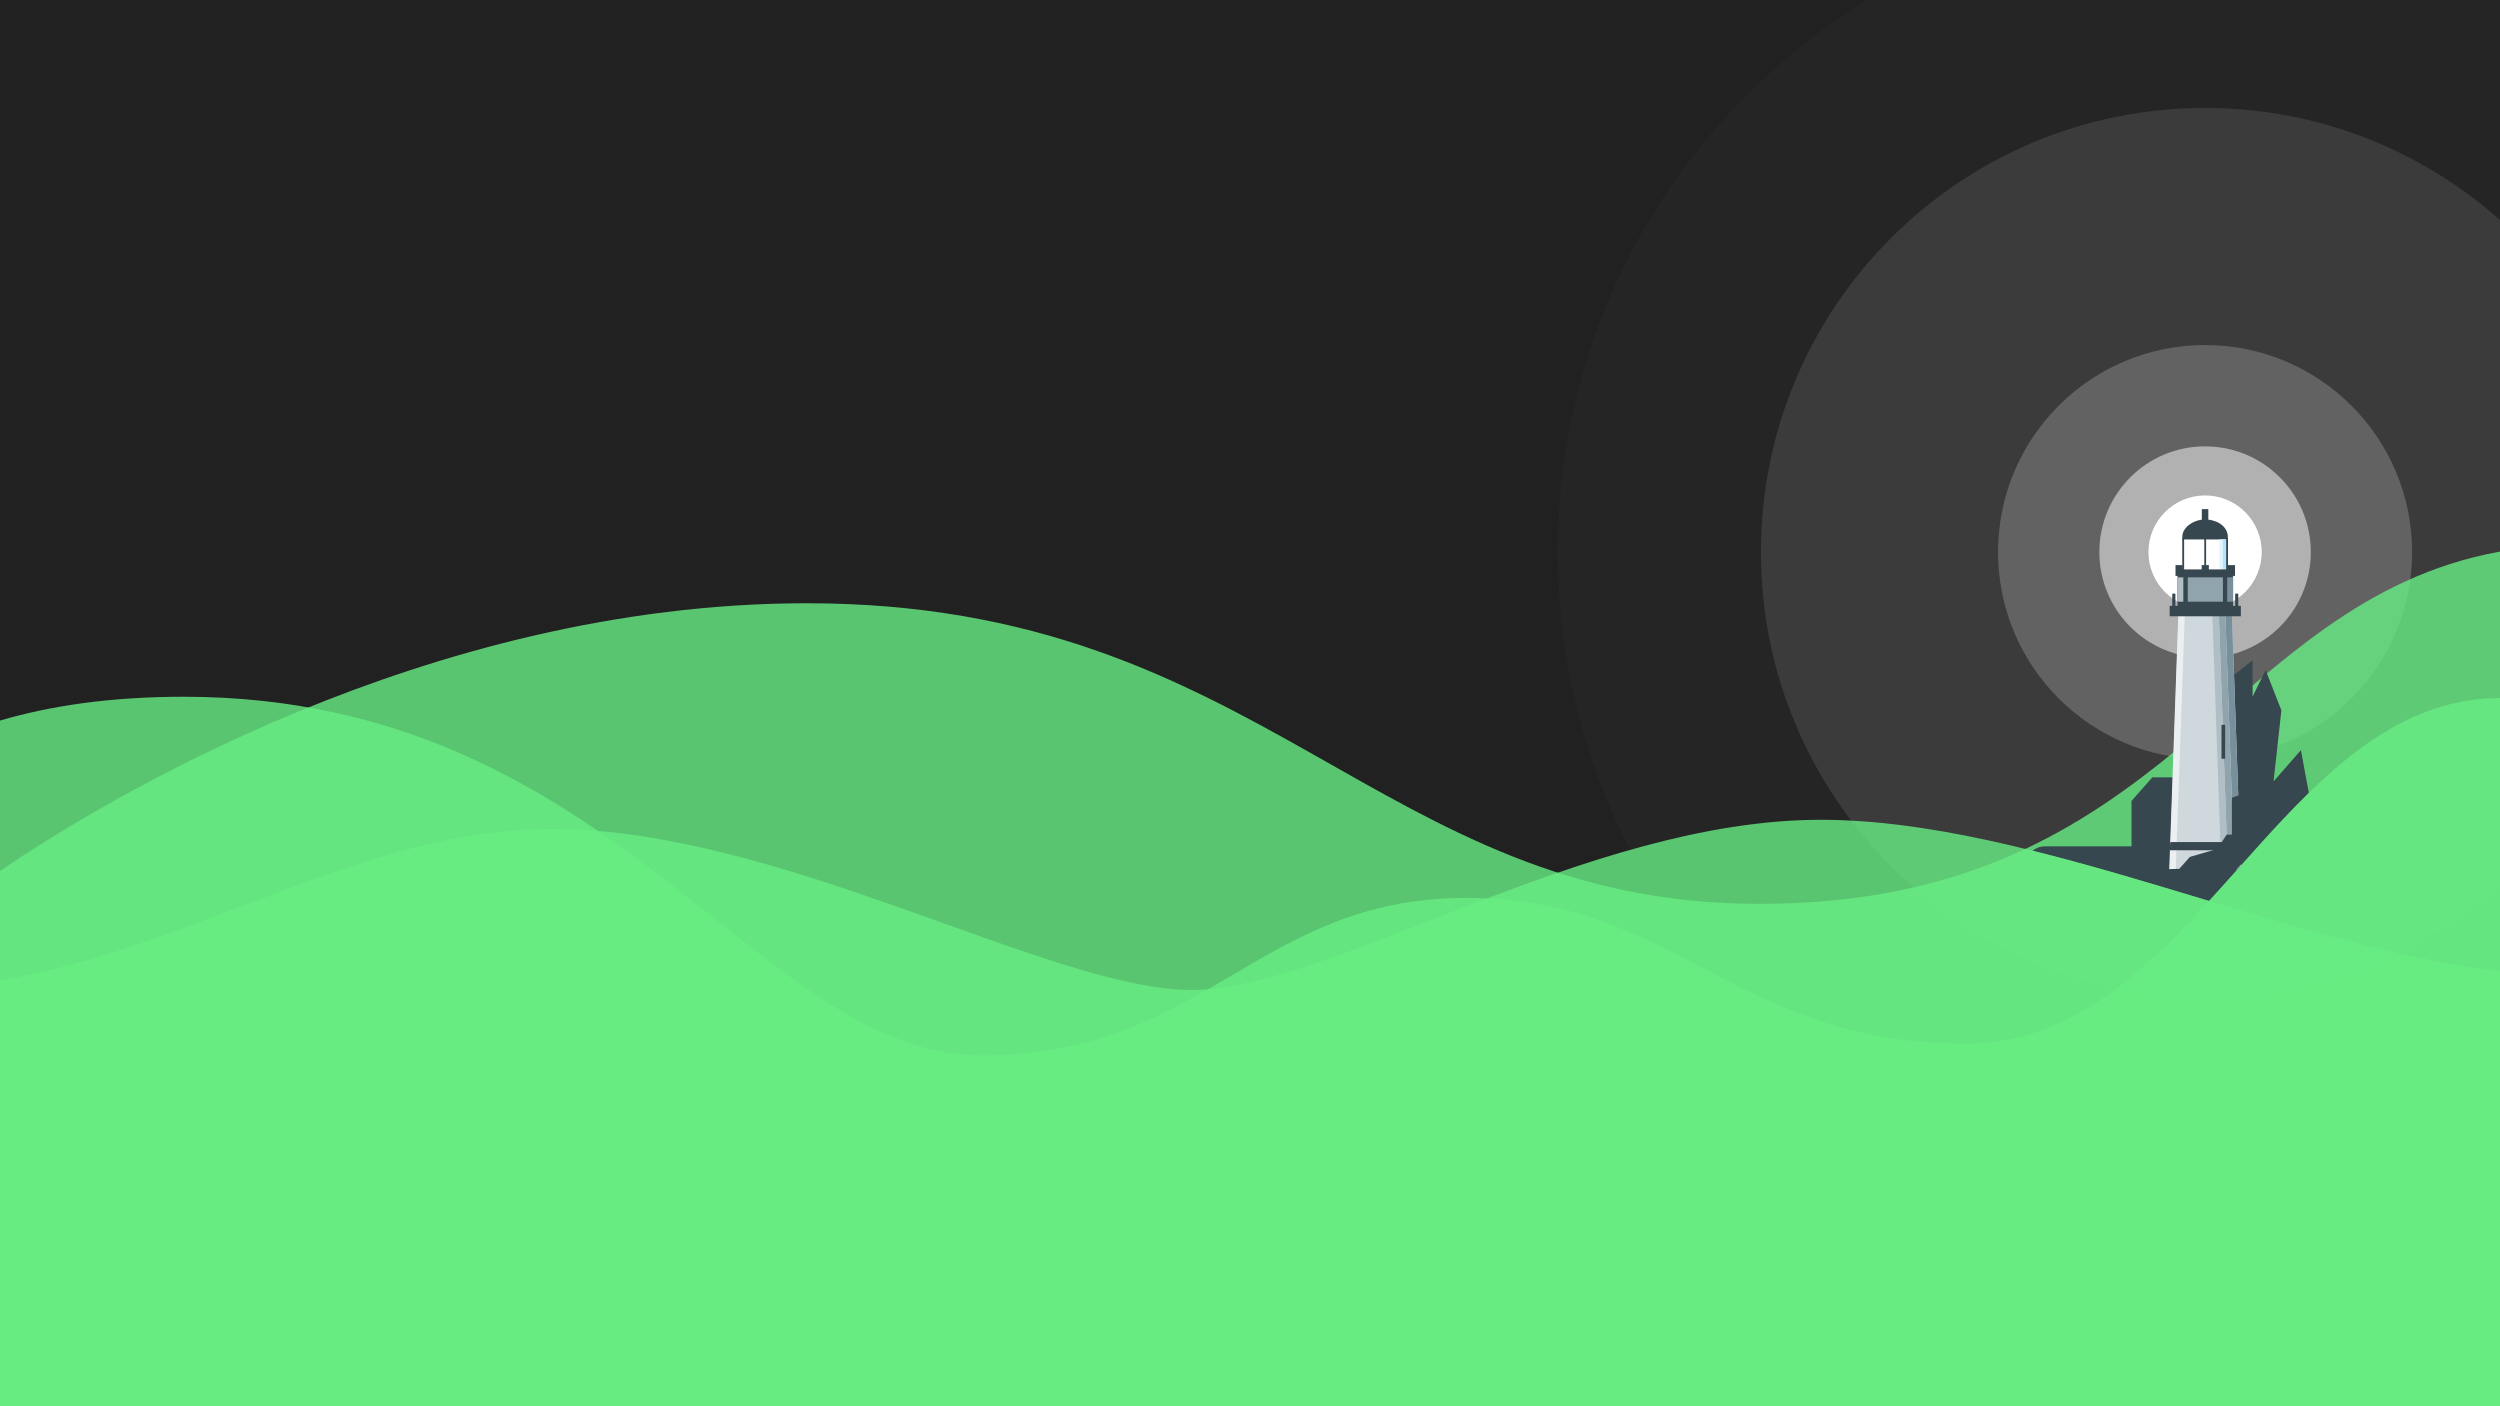 <?xml version="1.0" encoding="utf-8"?>
<!-- Generator: Adobe Illustrator 18.1.1, SVG Export Plug-In . SVG Version: 6.00 Build 0)  -->
<svg version="1.1" xmlns="http://www.w3.org/2000/svg" xmlns:xlink="http://www.w3.org/1999/xlink" x="0px" y="0px"
	 viewBox="0 0 1920 1080" enable-background="new 0 0 1920 1080" xml:space="preserve">
<g id="Calque_3">
	<rect fill="#212121" width="1920" height="1080"/>
</g>
<g id="Photo">
</g>
<g id="Calque_9" display="none">
</g>
<g id="Calque_11">
	<path opacity="0.1" fill="#FFFFFF" d="M1693.5,765.1c86.9,0,166.3-32.5,226.5-86.1V169c-60.2-53.5-139.6-86.1-226.5-86.1
		c-188.4,0-341.1,152.7-341.1,341.1S1505.1,765.1,1693.5,765.1z"/>
	<circle opacity="0.2" fill="#FFFFFF" cx="1693.5" cy="424" r="159"/>
	<circle opacity="0.5" fill="#FFFFFF" cx="1693.5" cy="424" r="81.2"/>
	<circle fill="#FFFFFF" cx="1693.5" cy="424" r="43.5"/>
	<path opacity="2.000000e-02" fill="#FFFFFF" d="M1433.9,0c-142.5,87.4-237.5,244.6-237.5,424c0,274.5,222.6,497.1,497.1,497.1
		c81.6,0,158.6-19.7,226.5-54.5V0H1433.9z"/>
</g>
<g id="Calque_5">
	<path opacity="0.8" fill="#68ED83" d="M0,1080h1920V423.6c-211.7,38.6-252.8,270.6-568.9,270.6c-293.1,0-379.6-230.9-731.5-230.9
		C327.2,463.3,76.4,616.9,0,668.9V1080z"/>
</g>
<g id="Rocher">
	<path fill="#37474F" d="M1767.1,576.1l-21,24l6-54.6l-12.1-30.9l-10,20.4v-27.9l-18.9,14.9c0,0,0.3,13.6-1,23.6
		c-1,8-19.6,54.1-27,72L1673,597h-20l-16,18.1V650c-24.4,0-54.7,0-66.4,0c-3.9,0-7.1,1.3-9.6,3.4c44.8,11.1,90.4,24.9,135.6,38.6
		c25.6-28,50.4-57.4,76.6-83L1767.1,576.1z"/>
</g>
<g id="Phare">
	<g>
		<path fill="#37474F" d="M1696,399.1V391h-5v8.1c-8,1-15,6.6-15,13.3v3.7h35v-3.7C1711,405.7,1705,400.1,1696,399.1z"/>
		<rect x="1676" y="414.3" fill="#FFFFFF" width="35.1" height="28"/>
		<polygon fill="#CFD8DC" points="1721,667.3 1666.3,667.3 1673.3,469.3 1714,469.3 		"/>
		<polygon fill="#78909C" points="1709,470 1716,668 1721,668 1714,470 		"/>
		<polygon fill="#ECEFF1" points="1678,470 1671,667.3 1666,667.5 1673,470 		"/>
		<polygon fill="#90A4AE" points="1704,470 1711,668 1716,668 1709,470 		"/>
		<polygon fill="#B0BEC5" points="1699,470 1706,668 1711,668 1704,470 		"/>
		<rect x="1666.3" y="465.3" fill="#37474F" width="54.7" height="8"/>
		<rect x="1706.1" y="556.7" fill="#37474F" width="2.8" height="26"/>
		<rect x="1668.3" y="455.9" fill="#37474F" width="2.4" height="10.5"/>
		<rect x="1716.6" y="455.9" fill="#37474F" width="2.4" height="10.5"/>
		<rect x="1670.8" y="434" fill="#37474F" width="5.5" height="8.3"/>
		<rect x="1690.9" y="434" fill="#37474F" width="5.5" height="8.3"/>
		<rect x="1676" y="413.3" fill="#37474F" width="1.4" height="28"/>
		<rect x="1692.9" y="413.3" fill="#37474F" width="1.4" height="28"/>
		<rect x="1704.5" y="414.3" fill="#E1F5FE" width="4" height="28"/>
		<rect x="1707.1" y="414.3" fill="#B3E5FC" width="3" height="28"/>
		<rect x="1672.3" y="437.3" fill="#37474F" width="42.7" height="29"/>
		<rect x="1680.2" y="443.4" fill="#90A4AE" width="27" height="18.7"/>
		<rect x="1710.5" y="443.4" fill="#78909C" width="4.5" height="18.7"/>
		<rect x="1672.3" y="443.4" fill="#B0BEC5" width="4.5" height="18.7"/>
		<rect x="1710.8" y="434" fill="#37474F" width="5.7" height="8.3"/>
		<rect x="1709.7" y="413.3" fill="#37474F" width="1.4" height="28"/>
		<polygon fill="#37474F" points="1720.5,653 1666.3,653 1666.8,646.7 1720.3,646.7 		"/>
	</g>
</g>
<g id="Rocher_2">
</g>
<g id="Calque_4">
	<path opacity="0.8" fill="#68ED83" d="M0,1080h1920V536.1c-170.6,0.6-233.6,265.5-410.4,265.5c-177,0-223-112-383.5-112
		c-160.5,0-200,121-372.5,121s-281-275.5-612.5-275.5C84.9,535.1,38.8,542,0,553.4V1080z"/>
	<path fill="#37474F" d="M1722.5,662l2.5-21h-4.2l5.3-32.8l-12,4.5V641h-4l-7.3,11l-21,6.1l-11.2,12.6l39.7,5.1
		C1714.3,671.2,1718.4,666.6,1722.5,662z"/>
</g>
<g id="Calque_8">
	<path opacity="0.8" fill="#68ED83" d="M0,1080h1920V745.9c-162.7-18.6-358.2-116.3-521.7-116.3c-180.7,0-376,130.7-483.3,130.7
		S599,636.7,425,636.7c-148.1,0-270.2,89.6-425,116.3V1080z"/>
</g>
<g id="Stars" display="none">
	<circle display="inline" fill="#FFFFFF" cx="58" cy="90" r="5"/>
	<circle display="inline" fill="#FFFFFF" cx="1229" cy="299" r="5"/>
	<circle display="inline" fill="#FFFFFF" cx="836" cy="157" r="3"/>
	<circle display="inline" fill="#FFFFFF" cx="1294" cy="162" r="3"/>
	<circle display="inline" fill="#FFFFFF" cx="718" cy="433" r="3"/>
	<circle display="inline" fill="#FFFFFF" cx="1577" cy="127" r="2"/>
	<circle display="inline" fill="#FFFFFF" cx="1680" cy="237" r="3"/>
	<circle display="inline" fill="#FFFFFF" cx="1840" cy="90" r="3"/>
	<circle display="inline" fill="#FFFFFF" cx="1456" cy="51" r="5"/>
	<circle display="inline" fill="#FFFFFF" cx="1763" cy="344" r="5"/>
	<circle display="inline" fill="#FFFFFF" cx="1446" cy="530" r="3"/>
	<circle display="inline" fill="#FFFFFF" cx="1016" cy="100" r="5"/>
	<circle display="inline" fill="#FFFFFF" cx="581" cy="61" r="5"/>
	<circle display="inline" fill="#FFFFFF" cx="514" cy="205" r="3"/>
	<circle display="inline" fill="#FFFFFF" cx="911" cy="384" r="3"/>
	<circle display="inline" fill="#FFFFFF" cx="305" cy="95" r="2"/>
	<circle display="inline" fill="#FFFFFF" cx="53" cy="299" r="2"/>
	<circle display="inline" fill="#FFFFFF" cx="1076" cy="559" r="2"/>
	<circle display="inline" fill="#FFFFFF" cx="127" cy="162" r="3"/>
	<circle display="inline" fill="#FFFFFF" cx="358" cy="436" r="2"/>
</g>
</svg>
